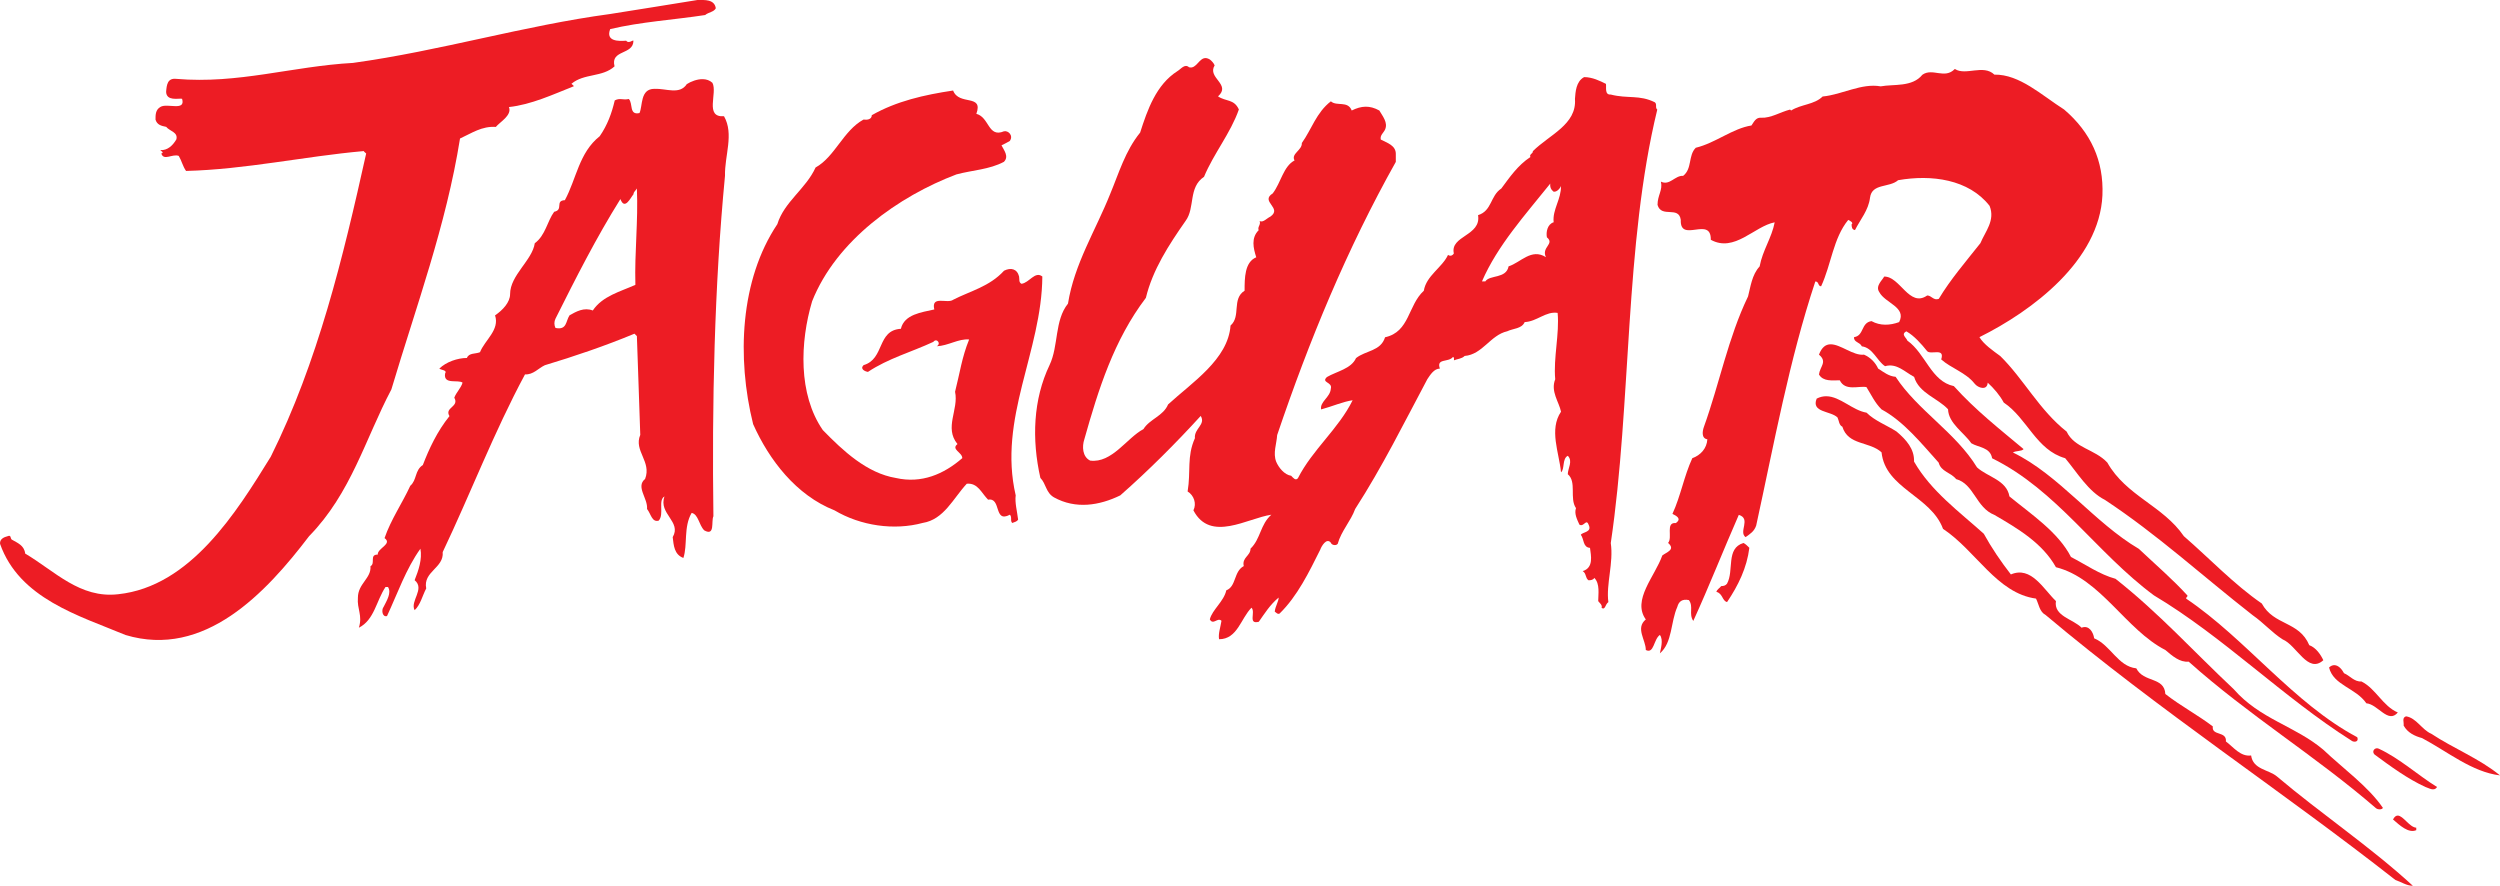 <?xml version="1.0" encoding="UTF-8" standalone="no"?>
<!-- Generator: Adobe Illustrator 25.4.1, SVG Export Plug-In . SVG Version: 6.00 Build 0)  -->

<svg
   version="1.1"
   id="Layer_1"
   x="0px"
   y="0px"
   viewBox="0 0 3839 1360.3"
   style="enable-background:new 0 0 3839 1360.3;"
   xml:space="preserve"
   sodipodi:docname="Atari Jaguar-11.svg"
   inkscape:version="1.3.2 (091e20e, 2023-11-25)"
   xmlns:inkscape="http://www.inkscape.org/namespaces/inkscape"
   xmlns:sodipodi="http://sodipodi.sourceforge.net/DTD/sodipodi-0.dtd"
   xmlns="http://www.w3.org/2000/svg"
   xmlns:svg="http://www.w3.org/2000/svg"><defs
   id="defs12">
	
	
	
	
	
	
	
	
	
	
	
	
</defs><sodipodi:namedview
   id="namedview12"
   pagecolor="#ffffff"
   bordercolor="#000000"
   borderopacity="0.25"
   inkscape:showpageshadow="2"
   inkscape:pageopacity="0.0"
   inkscape:pagecheckerboard="0"
   inkscape:deskcolor="#d1d1d1"
   inkscape:zoom="0.17349114"
   inkscape:cx="1919.4064"
   inkscape:cy="680.15002"
   inkscape:window-width="1800"
   inkscape:window-height="1037"
   inkscape:window-x="0"
   inkscape:window-y="44"
   inkscape:window-maximized="0"
   inkscape:current-layer="Layer_1" />
<style
   type="text/css"
   id="style1">
	.st0{fill:#FFFFFF;}
	.st1{fill:#ED1C24;}
	.st2{fill-rule:evenodd;clip-rule:evenodd;fill:#FFD100;}
	.st3{fill:#231F20;}
	.st4{fill:url(#SVGID_1_);}
	.st5{opacity:0.72;fill:#18180E;enable-background:new    ;}
	.st6{fill:url(#SVGID_00000103257351976251649830000003637968147371696309_);}
	.st7{fill:url(#SVGID_00000081625377573881546180000001274643343088661914_);}
	.st8{fill:url(#SVGID_00000087388834061464466230000013748336035336863167_);}
	.st9{fill:url(#SVGID_00000099623289534248577110000003293295551646786225_);}
	.st10{fill:url(#SVGID_00000178901939407673688590000000429560050741444501_);}
	.st11{fill:url(#SVGID_00000155837968126252466530000013078757712705362055_);}
	.st12{fill:url(#SVGID_00000061451037091144757040000010766937799568974469_);}
	.st13{fill:url(#SVGID_00000014610599447634473250000011396526159731620023_);}
	.st14{fill:url(#SVGID_00000062912120993472563410000013984485696824662665_);}
</style>
<g
   id="g24"><path
     d="m 3584.731,1021.41 c -2.668,-0.064 -5.449,0.996 -8.23,3.59 6.7,27.5 40.901,31.2 57.301,55 17.8,1.4 33.399,32 48.299,14.1 -23.1,-9.7 -33.499,-36.4 -55.799,-47.6 -11.2,0.7 -17.901,-8.999 -26.801,-12.699 -3.575,-6.669 -8.899,-12.251 -14.77,-12.391 z"
     style="fill:#ed1c24"
     id="path24" /><path
     d="m 3694.699,1100 c -6.7,2.2 -2.899,8.9 -3.699,14.1 6,11.1 17.201,16.301 28.301,19.301 39.4,20.9 76.599,52.099 119.699,57.299 -32,-26.1 -70.6,-40.9 -105.6,-64 -14.1,-5.9 -23.001,-24.499 -38.701,-26.699 z"
     style="fill:#ed1c24"
     id="path23" /><path
     d="m 3649.846,1149.062 c -4.501,0.198 -7.67,5.412 -3.445,9.637 25.3,18.6 50.6,37.201 78.1,49.801 5.2,1.5 13.301,7.4 17.801,0 -29,-17.8 -57.201,-43.799 -89.201,-58.699 -1.106,-0.562 -2.215,-0.784 -3.254,-0.738 z"
     style="fill:#ed1c24"
     id="path22" /><path
     d="m 3681.971,1252.398 c -2.565,-0.019 -4.998,1.643 -7.271,6.002 10.4,9 23.801,21.6 35.701,16.4 V 1271 c -10.259,-0.536 -20.051,-18.539 -28.43,-18.602 z"
     style="fill:#ed1c24"
     id="path21" /><path
     d="m 1463.6,139 c -44.6,6.7 -87.001,16.3 -124.9,37.9 0,6.7 -7.499,7.499 -12.699,6.699 -31.2,17.1 -43.9,57.2 -73.6,73.6 -14.8,32.7 -48.301,52.8 -58.701,87 -57.3,85.5 -62.499,205.202 -37.199,307.102 24.6,55.1 66.2,109.299 125,132.398 40.2,23.8 91.501,31.201 135.4,19.301 32.7,-5.2 46.899,-37.899 67.699,-60.199 17.1,-1.5 22.301,14.1 32.701,24.5 20.8,-3.7 8.2,36.5 33.5,23.1 3.7,3.8 -8e-4,9.699 3.699,12.699 2.9,-1.5 6.6,-1.499 8.9,-5.199 -1.5,-12.7 -5.201,-26.101 -3.701,-37.201 -27.5,-118.2 40.1,-220.8 40.9,-336.1 -11.2,-8.9 -20.1,9.701 -32,11.201 -4.5,-2.3 -2.899,-6.801 -3.699,-11.201 -3,-11.9 -12.7,-14.1 -23.1,-8.9 -22.3,24.5 -52.102,31.202 -78.102,44.602 -8.9,6.7 -34.2,-7.402 -29,14.898 -19.3,4.4 -46.099,7.401 -51.299,29.701 -37.2,2.3 -24.501,46.199 -57.301,55.799 -6,6 2.201,9.7 6.701,10.4 31.2,-20.8 66.899,-30.5 100.398,-46.1 5.2,-6.7 12.601,2.999 5.201,6.699 17.8,-0.7 33.399,-11.898 49.799,-10.398 -11.2,27.5 -14.2,51.299 -21.6,80.299 5.9,27.5 -17.099,55.001 3.701,80.301 -10.4,8.2 7.398,12.7 7.398,21.6 -28.3,24.6 -62.499,39.4 -101.898,30.5 -44.6,-7.4 -81.101,-41.6 -112.301,-73.6 -38,-55 -35,-135.301 -16.4,-197.801 37.2,-93.6 133.1,-161.299 221.6,-194.799 24.6,-6.6 50.6,-7.401 72.9,-19.301 8.2,-8.2 8e-4,-17.901 -3.699,-25.301 4.5,-2.2 8.999,-4.499 12.699,-6.699 6,-8.2 -2.2,-16.4 -8.9,-14.9 -24.6,10.4 -22.299,-21.599 -42.398,-26.799 11.2,-31.2 -26.701,-11.901 -35.701,-35.801 z"
     style="fill:#ed1c24"
     id="path20" /><path
     d="m 1852.596,89.277 c -11.208,-1.706 -14.97,17.261 -26.695,14.023 -6.6,-6 -12.601,2.898 -17.801,5.898 -32.7,20.8 -46.099,59.4 -57.299,94.4 -23,28.3 -32.702,62.5 -46.102,94.5 C 1682.399,353.899 1649.7,405.199 1640,466.199 c -20.9,26 -14.201,64.7 -28.301,94.4 -25.2,52.8 -27.5,113.801 -14.1,173.301 8.9,9 8.201,22.399 20.801,29.799 33.5,18.6 69.9,12.6 101.9,-3 43.2,-38 85.6,-80.4 123.5,-122 8.2,13.4 -10.4,19.301 -8.9,34.201 -12.7,28.3 -6.001,50.599 -11.201,81.799 9.7,5.9 14.1,18.6 8.9,29 26,49.8 83.201,11.901 119.701,6.701 -17.1,14.9 -16.4,37.2 -32,52.1 0,11.2 -13.4,13.401 -10.4,26.801 -15.6,8.2 -11.201,31.299 -26.801,37.199 -3.7,17.1 -21.599,29.7 -25.299,44.6 5.2,9.6 11.898,-3.699 17.898,2.201 -1.5,9.7 -5.199,20.099 -3.699,28.299 28.2,0 33.401,-32 49.801,-48.4 6.7,6.7 -5.901,26.002 11.199,21.602 8.9,-12.6 17.1,-26.001 30.5,-37.201 0,6 -5.2,13.4 -6,21.6 2.2,1.5 4.4,4.5 7.4,3 27.5,-26.8 45.4,-63.999 62.5,-98.199 1.5,-4.5 9.7,-19.3 16.4,-10.4 0.7,3 7.398,5.2 10.398,1.5 5.2,-19.3 20.101,-34.9 26.801,-53.5 41.7,-64.7 75.101,-132.299 110.801,-199.299 4.4,-6.6 10.399,-16.301 19.299,-16.301 -5.9,-16.4 13.4,-9 20.1,-17.9 2.2,0.7 1.5,3.701 1.5,5.201 5.3,-2.2 11.9,-2.201 16.4,-6.701 27.5,-2.2 39.401,-32 65.4,-37.9 9,-4.4 22.301,-3.7 26.801,-14.1 18.6,-0.7 32.7,-17.1 50.6,-14.1 3,32 -6.701,69.2 -3.701,101.9 -7.5,18.6 5.9,34.899 8.9,49.799 -18.6,27.5 -3,62.5 0,93 5.9,-4.5 1.5,-20.799 10.4,-25.299 8.2,8.2 0,19.399 0,28.299 14.1,11.9 2.2,37.202 12.6,52.102 -3,8.2 1.501,17.099 5.201,25.299 6.7,4.4 10.4,-9.7 14.1,0 5.9,11.9 -8.9,11.1 -11.9,15.6 5.2,6.7 2.9,19.302 14.1,20.102 1.5,11.9 5.901,30.499 -11.199,35.699 5.9,3.7 3.7,10.4 8.9,14.1 3.7,0 7.398,-0.699 8.898,-3.699 9,8.9 6,25.299 6,35.699 2.2,3 6.701,5.9 5.201,10.4 5.9,3.7 5.2,-5.2 10.4,-8.9 -3.7,-27.5 8.199,-60.199 3.699,-90.699 32,-216.399 20.8,-457.4 71.4,-665.6 -3.7,-3 -0,-8.201 -3.701,-11.201 -23.8,-11.9 -41.699,-5.2 -67.699,-11.9 -9.6,0.7 -6.6,-10.498 -7.4,-16.398 -9,-4.5 -20.9,-10.4 -33.5,-10.4 -12.6,6.7 -13.3,23.1 -14.1,33.5 3,39.4 -39.399,54.999 -64.699,80.299 0.7,3.7 -6.001,4.5 -3.701,8.9 -19.4,12.7 -31.999,31.3 -44.699,48.4 -17.1,11.2 -14.101,34.2 -35.701,40.9 5.2,32 -43.199,31.299 -37.199,58.799 -2.2,3.7 -5.9,4.501 -8.9,2.201 -8.9,19.4 -33.499,32 -37.199,55.1 -24.5,22.3 -21.6,63.2 -59.5,71.4 -6.7,21.6 -29.7,20.1 -44.6,32 -7.4,16.4 -29.002,20.1 -44.602,29 -9.7,9 8.9,7.5 5.9,17.9 -0.8,13.3 -17.1,19.998 -14.9,31.898 16.4,-4.4 33.5,-11.9 48.4,-14.1 -21.5,43.8 -61.7,75.801 -84,119.701 -3.7,4.5 -7.4,-0.701 -10.4,-3.701 -10.4,-1.5 -19.3,-12.7 -23,-21.6 -5.2,-13.4 0.7,-27.5 1.5,-40.9 49.1,-145.1 107.101,-285.6 182.201,-419.5 v -11.199 c 0.7,-14.2 -13.4,-17.9 -23.1,-23.1 -1.5,-6.7 4.499,-10.402 6.699,-15.602 4.5,-10.4 -3.7,-20.1 -8.9,-29 -14.9,-8.2 -27.5,-7.4 -42.4,0 -6,-15.6 -23.1,-5.9 -32,-14.1 -22.3,17.1 -29.7,43.2 -44.6,64 0.7,11.2 -17.099,16.401 -11.199,26.801 -17.2,9 -20.9,34.2 -33.5,50.6 -20.1,12.6 15.599,22.299 -3.701,35.699 -5.2,2.3 -11.198,9.701 -16.398,6.701 2.2,5.9 -3.7,8.9 -1.5,14.1 -11.9,11.9 -8.201,27.5 -3.701,41.6 -17.9,7.4 -17.9,32.001 -17.9,51.301 -20.1,12.6 -5.2,39.4 -21.6,53.5 -3.7,52 -59.501,87.699 -95.9,121.199 -7.4,17.8 -28.198,22.3 -37.898,37.9 -25.3,13.3 -48.301,52.701 -81.801,48.301 -11.9,-5.9 -12.6,-21.601 -8.9,-32.701 21.6,-76.7 45.4,-152.499 94.5,-217.199 10.4,-43.1 35,-81.001 61,-118.201 14.9,-20.1 3.801,-51.299 28.301,-67.699 14.8,-35.7 40.8,-67.001 53.5,-103.4 -7.5,-16.4 -20.1,-11.9 -32,-20.1 20.8,-18.6 -17.101,-28.3 -5.201,-47.6 -1.5,-3.7 -4.399,-6.7 -7.299,-9 -1.95,-1.212 -3.704,-1.879 -5.305,-2.123 z m 528.004,192.623 c -0.7,5.9 1.501,9.7 5.201,12.5 5.3,0.7 10.399,-5.9 11.199,-8.9 0.7,20.1 -13.399,36.501 -11.199,55.801 -9.6,3 -11.9,14.9 -10.4,23.1 12.6,10.4 -8.9,14.9 -1.5,30.5 -22.3,-14.2 -38.701,8.2 -57.301,14.1 -3.7,19.4 -28.999,12.7 -35.699,23.1 h -5.201 c 23.8,-55 66.201,-101.899 104.9,-150.199 z"
     style="fill:#ed1c24"
     id="path19" /><path
     d="M 1071,0 C 1026.3,7.5 981.7,14.2 937,21.5 804.6,39.3 676.699,78 542.1,96.6 448.4,101.8 365.899,129.3 270.699,121.1 c -13.4,-1.5 -14.8,8.9 -15.6,20.1 0.7,14.1 17.8,9.7 24.5,10.4 6,20.1 -23,6.001 -33.4,12.701 -7.4,4.4 -7.398,11.899 -7.398,19.299 2.3,8.2 8.998,9.701 16.398,11.201 5.2,6.6 18.602,8.099 15.602,19.299 -5.3,9 -13.402,17.2 -24.602,16.4 0.7,1.5 6.7,3.699 1.5,5.199 3.7,11.9 17.101,0.001 26.801,3.701 4.5,7.5 5.999,15.7 11.199,23.1 91.4,-2.3 180.701,-22.3 272.9,-30.5 0.7,1.5 2.201,2.199 3.701,3.699 -35.7,160.7 -74.4,320.602 -146.5,465.602 C 363.001,786.901 292.3,900.7 181.5,912.5 122.7,919.3 84.099,876.9 38.699,850.1 37.199,837.4 26.8,833.7 17.9,828.5 15.7,826.3 17.2,821.101 12,823.301 c -6,1.5 -12.7,4.498 -11.9,11.898 C 29.8,919.299 121.299,945.3 192.699,975.1 313.999,1011.6 408.4,910.4 474.6,823.4 539.299,757.201 560.9,673.9 601,598 638.9,470.8 685,346.599 706.4,212.699 c 17.8,-8.1 33.5,-19.299 55,-17.799 6,-7.4 25.3,-17.9 20.1,-30.5 34.3,-3.7 67.699,-19.3 99.699,-32 -0.7,-1.5 -2.199,-2.201 -3.699,-3.701 19.3,-16.4 47.599,-9.699 66.199,-26.799 -6.7,-26 29,-17.1 29,-39.4 -0.8,-1.5 -7.499,5.2 -11.199,0 -11.1,0.8 -31.9,1.499 -24.5,-17.801 46.9,-11.2 97.501,-14.2 145.801,-21.6 5.3,-4.5 13.398,-4.5 16.398,-10.4 C 1096.999,-1.401 1082.1,0 1071,0 Z"
     style="fill:#ed1c24"
     id="path18" /><path
     d="m 1079.408,121.564 c -8.851,-0.236 -18.232,3.561 -24.607,7.436 -11.1,17.1 -31.901,6.6 -49.801,7.4 -22.3,0 -17.8,25.999 -23,37.199 -16.4,3.7 -9.7,-14.9 -16.4,-21.6 -9,2.2 -13.4,-2.201 -21.6,2.199 -4.5,19.3 -11.2,37.9 -23.1,55 -31.9,25.3 -35.7,65.501 -53.5,98.201 -15.7,0.7 -1.5,14.799 -16.4,17.799 -10.5,14.1 -13.401,36.401 -29.801,48.301 -3.7,26.1 -37.898,49.1 -37.898,78.1 0,12.6 -11.202,24.501 -23.102,32.701 7.4,22.3 -15.7,37.9 -23.1,56.5 -6.7,3 -17.1,0.698 -20.1,8.898 -14.1,0 -32,6 -42.4,16.4 2.9,2.2 12.6,2.2 8.9,7.4 -3,17.8 20.101,8.9 26.801,14.1 -2.3,8.2 -9.701,14.9 -12.701,23.1 8.2,14.2 -15.6,14.901 -7.4,28.301 -18.6,23 -31.198,49.8 -40.898,75.1 C 636.701,722.2 640.4,737.1 630,746 c -11.9,26 -29.8,52.001 -39.5,80.301 12.7,9 -11.2,15.599 -10.4,25.299 -13.4,0 -2.999,13.4 -11.199,17.9 1.5,18.6 -19.301,26.701 -19.301,48.301 -1.5,17.8 7.4,26.7 1.5,46.1 23.8,-11.9 26.8,-41.6 40.9,-62.5 h 3.801 c 5.9,8.9 -2.301,21.6 -6.701,30.5 -3.7,4.4 -2.199,16.3 5.201,14.1 16.3,-35 28.999,-72.2 51.299,-103.4 3,16.3 -3,33.401 -8.9,48.301 16.4,13.4 -7.4,32 0,46.1 8.9,-8.1 11.901,-22.2 17.801,-33.4 -5.2,-26.1 27.501,-31.299 25.301,-55.799 43.1,-90.7 78.799,-184.401 126.398,-272.9 12.7,0.8 20.8,-9.7 30.5,-14.1 44.6,-13.4 93.002,-29.8 137.602,-48.4 L 978,516.1 c 1.5,46.1 3.699,103.401 5.199,151.701 -10.4,24.6 17.8,40.899 7.4,67.699 -14.8,11.9 4.5,29.8 3,46.1 6,7.5 7.5,20.9 17.9,17.9 8.9,-9.7 -1.5,-31.299 8.9,-37.199 -9.7,26.8 26.7,38.7 12.6,62.5 1.5,12.7 2.3,26.8 16.4,32 6.7,-20.1 -8e-4,-47.601 12.699,-69.201 10.4,2.2 11.101,18.601 19.301,26.801 17.1,9.7 10.4,-14.2 14.1,-21.6 -2.3,-170.999 1.401,-353.201 17.801,-522.801 -0.7,-31.3 14.1,-64 -1.5,-91.5 -30.4,2.2 -9.601,-35.701 -17.801,-51.301 -4.162,-3.9 -9.281,-5.493 -14.592,-5.635 z M 978,289.4 c 2.2,50.5 -3.701,97.4 -2.301,148 -23,10.4 -50.498,17.1 -65.398,39.4 -13.4,-5.2 -25.301,1.498 -35.701,7.398 -6,9 -3.8,23.1 -21.6,19.4 -2.2,-4.5 -2.2,-9.699 0,-14.199 31.3,-62.5 62.499,-124.201 99.699,-183.701 6.7,17.9 15.602,-2.198 20.102,-7.398 0,-3.7 3.699,-5.9 5.199,-8.9 z"
     style="fill:#ed1c24"
     id="path17" /><path
     d="m 3001.801,105.9 c -15.6,16.3 -34.201,-2.2 -49.801,8.9 -15.6,19.3 -43.9,14.099 -64,17.799 -29.7,-5.2 -58.699,12.6 -89.199,15.6 -12.6,12.6 -33.401,11.9 -48.301,21.5 -0.7,-0.8 -1.5,-0.8 -1.5,-1.5 -14.9,3.7 -29.7,13.402 -44.6,12.602 -8.2,-0.8 -11.2,6.698 -14.9,11.898 -29,4.5 -55,26.801 -85.5,34.201 -11.9,11.9 -5.201,32 -19.301,43.1 -12.7,-0.8 -20.799,15.6 -34.199,8.9 3,13.4 -5.199,20.799 -5.199,35.699 5.9,20.9 32.699,0.8 35.699,23.1 -1.5,36.4 46.8,-6.7 46.1,30.5 36.4,20.1 66.9,-20.899 98.1,-26.799 -4.5,23.8 -18.6,43.099 -23.1,67.699 -11.9,12.7 -14.099,32 -17.799,46.1 -30.5,63.2 -43.901,133.902 -67.701,200.102 -2.2,5.9 -4.499,17.799 5.201,19.299 -0.8,14.1 -10.502,24.5 -23.102,29 -12.7,27.5 -17.8,58 -30.5,85.5 5.9,2.9 14.801,7.4 5.201,14.1 -16.4,-1.5 -4.5,22.3 -11.9,30.5 11.9,10.4 -2.2,14.101 -8.9,19.301 -11.2,32 -46.799,68.399 -25.299,98.199 -16.3,13.4 0,31.3 0,46.9 12.7,6.6 11.9,-16.4 21.6,-23.1 6,7.5 0.8,23.101 0,28.301 19.4,-16.4 16.399,-48.3 26.799,-71.4 2.2,-8.2 7.401,-12.6 17.801,-10.4 7.5,10.4 -0.701,20.8 6.699,32 24.5,-53.6 46.1,-108.601 69.9,-162.9 19.3,5.9 -0.8,26.001 10.4,34.201 7.4,-5.2 13.301,-8.901 16.301,-17.801 27.6,-126.4 50.599,-253.601 90.799,-374.801 5.9,0 3.7,7.4 8.9,7.4 15.6,-33.5 18.5,-73.6 41.6,-101.9 2.2,0.8 8.901,4.501 5.201,6.701 0,4.5 0.699,8.2 5.199,8.9 8.2,-16.3 20.8,-30.501 23.1,-49.801 2.9,-22.4 29.7,-14.901 43.1,-26.801 51.3,-9 108.5,-1.499 140.5,39.4 9,22.4 -6.7,39.401 -14.1,57.301 -22.3,28.2 -46.1,55.8 -63.9,85.5 -8.2,3 -11.099,-5.201 -17.799,-5.201 -27.5,19.3 -41.701,-29.7 -66.201,-29 -1.5,4.5 -14.098,14.101 -7.398,23.801 8.9,17.1 42.4,23 30.5,46.1 -14.1,5.2 -29,5.9 -42.4,-1.5 -16.4,2.3 -11.201,22.4 -26.801,24.6 -0.8,8.1 8.9,7.402 11.9,14.102 17.1,2.2 23.099,22.3 35.699,30.5 17.8,-5.2 30.502,8.998 44.602,16.398 7.5,25.3 36.5,32.701 52.1,49.801 0.7,21.6 24.499,35.7 35.699,52.1 11.2,6.8 29,6 32,23.1 99.7,49.1 159.101,144.3 248.4,210.5 107.1,63.9 197.801,156.202 303.4,223.102 3.7,3 11.9,2.199 8.9,-5.201 -98.1,-52.1 -171,-150.999 -262.5,-212.699 -1.5,-2.2 3,-3.001 1.5,-5.201 -21.6,-23.8 -48.401,-46.899 -74.4,-71.398 -68.5,-40.2 -122.701,-113.8 -193.4,-148 5.2,-3 13.4,-1.501 16.4,-5.201 -36.4,-30.5 -73.6,-59.499 -107.1,-96.699 -35,-7.4 -43.1,-49.8 -71.4,-69.9 -1.5,-4.5 -10.4,-9.699 -1.5,-14.199 11.9,6.7 23.1,19.4 32,30.5 5.9,5.9 27.5,-6 21.5,12.6 14.9,13.4 37.899,20.099 51.299,37.199 5.2,6.7 19.402,11.2 20.102,-1.5 9,8.2 18.7,19.3 24.6,30.5 36.4,24.5 49.8,72.9 94.4,85.5 18.6,22.3 35.7,51.3 61,64 81,53.5 148.699,116 226.799,177 17.1,11.9 29.7,26.801 46.1,37.201 21.6,8.9 38.7,53.5 62.5,32 -3.8,-8.2 -11.2,-19.402 -21.6,-23.102 -15.6,-37.2 -54.3,-29.8 -72.9,-64 -42.3,-29 -80.999,-69.899 -119.699,-103.398 -32,-46.8 -88.5,-61.7 -117.5,-113 -19.4,-20.8 -50.6,-22.302 -62.5,-47.602 -41.7,-32.7 -66.201,-81 -101.9,-116 -11.2,-8.2 -25.3,-17.9 -32,-29 C 3120.699,477.499 3224,400.2 3228.5,299.801 c 2.2,-52.8 -17.901,-96.702 -58.801,-131.602 -34.2,-21.7 -68.4,-54.3 -107.1,-53.6 -17.1,-16.4 -43.899,2.201 -60.799,-8.699 z"
     style="fill:#ed1c24"
     id="path16" /><path
     d="m 2810.703,528.721 c -7.012,0.188 -13.098,4.254 -17.504,15.879 13.4,11.2 1.5,17.9 0,30.5 6.7,11.1 20.1,8.9 32,8.9 8.2,17.1 29,8.2 40.9,10.4 7.5,11.9 12.7,23.799 23.1,34.199 34.3,18.6 61.001,52.001 87.801,81.801 3.7,14.1 18.601,14.899 26.801,25.299 27.6,7.4 30.499,43.9 58.799,55 35.7,20.8 73.7,43.101 94.5,80.301 68.4,17.1 107.1,95.999 168.1,127.199 10.4,8.9 22.301,19.301 35.701,17.801 92.3,82.5 194.1,144.3 287.1,224.6 3,3 9.699,3 11.199,0 -22.3,-32.8 -61.8,-60.999 -91.5,-89.299 -43.2,-36.5 -97.4,-46.9 -137.6,-93 -62.5,-58.7 -113.8,-116 -181.5,-169.5 -24.5,-6.7 -45.3,-21.6 -68.4,-33.5 -19.4,-38 -61,-65.5 -94.5,-93 -4.4,-25.3 -33.399,-29.702 -49.799,-44.602 -32.8,-53.6 -91.5,-87.8 -125,-139.1 -10.4,-0.7 -18.601,-7.4 -26.801,-12.6 -4.5,-9.7 -11.899,-17.1 -21.699,-21.4 -16.363,2.062 -36.271,-16.293 -51.697,-15.879 z"
     style="fill:#ed1c24"
     id="path15" /><path
     d="m 2804.684,608.473 c -4.855,-0.067 -9.828,0.983 -14.984,3.627 -8.9,21.6 21.6,18.6 32,29 2.2,4.4 2.2,11.9 7.4,14.1 8.9,29 41.601,22.3 60.201,39.4 5.9,55.8 75.799,66.9 94.398,117.5 50.6,33.5 82.601,98.9 142.801,107.1 4.5,9 5.2,20.101 14.9,25.301 174.099,146.5 360.7,268.501 537,406.801 8.9,2.9 17.099,8.898 26.799,8.898 -64.7,-59.5 -141.3,-110.8 -209,-168.1 -12.6,-10.4 -36.398,-10.4 -39.398,-32 -16.4,2.3 -27.501,-13.3 -38.701,-21.5 1.5,-16.4 -22.3,-8.2 -20.1,-23.1 -22.3,-17.1 -49.1,-31.201 -72.9,-49.801 -1.5,-26.7 -33.4,-17.099 -44.6,-39.398 -28.3,-3 -39.399,-35.702 -64.699,-46.102 -1.4,-9.6 -8.101,-20.799 -19.301,-16.299 -13.4,-13.4 -43.1,-17.8 -39.4,-40.9 -19.4,-18.6 -37.999,-54.3 -69.199,-40.9 -15.6,-20.1 -29.7,-40.9 -41.6,-62.5 -37.2,-33.5 -81.102,-65.399 -107.102,-110.799 0.7,-19.3 -11.899,-33.502 -26.799,-46.102 -14.9,-9.7 -33.5,-16.4 -46.1,-29 -21.775,-3.656 -40.581,-24.937 -61.617,-25.227 z"
     style="fill:#ed1c24"
     id="path14" /><path
     d="m 2677.301,833.801 c -27.5,8.2 -14.101,42.4 -25.301,62.5 -2.2,2.9 -5.2,3.699 -8.9,3.699 -2.2,3 -6.6,5.2 -7.4,8.9 9.7,2.2 9,14.1 16.4,15.6 17.1,-25.3 30.501,-52.801 34.201,-83.301 -3,-3 -6,-5.998 -9,-7.398 z"
     style="fill:#ed1c24"
     id="path13" /></g>
</svg>
